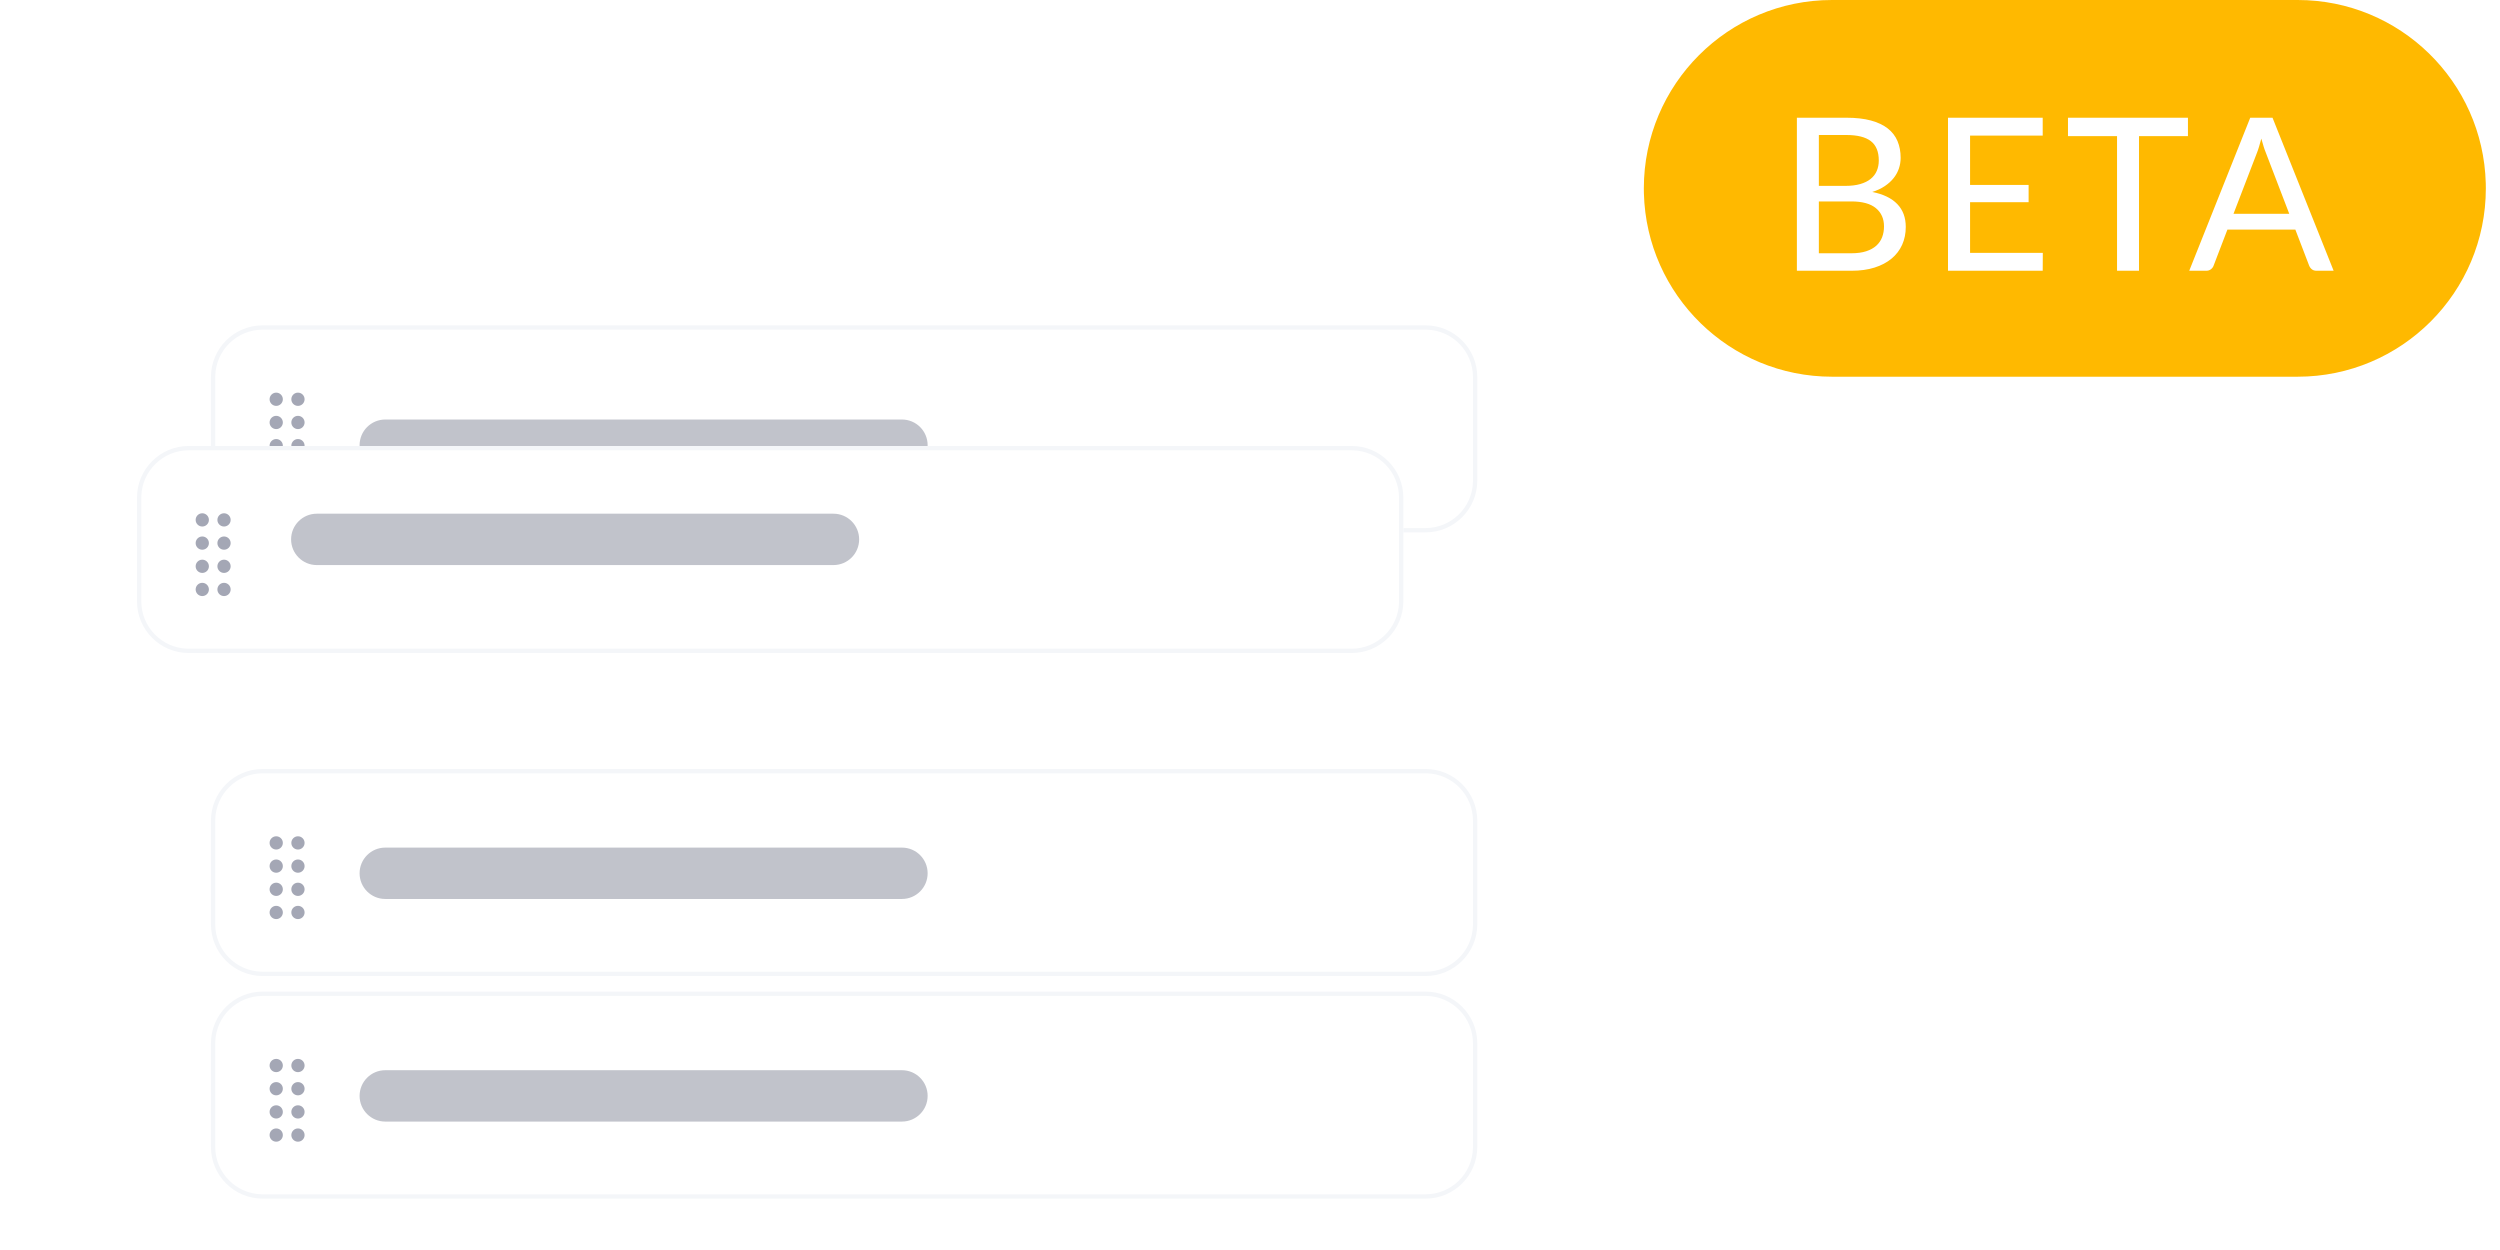 <?xml version="1.0" encoding="UTF-8"?>
<svg width="146px" height="73px" viewBox="0 0 146 73" version="1.1" xmlns="http://www.w3.org/2000/svg" xmlns:xlink="http://www.w3.org/1999/xlink">
    <title>DraggableList</title>
    <defs>
        <filter x="-3.4%" y="-19.2%" width="106.8%" height="138.5%" filterUnits="objectBoundingBox" id="filter-1">
            <feOffset dx="0" dy="0" in="SourceAlpha" result="shadowOffsetOuter1"></feOffset>
            <feGaussianBlur stdDeviation="0.5" in="shadowOffsetOuter1" result="shadowBlurOuter1"></feGaussianBlur>
            <feColorMatrix values="0 0 0 0 0   0 0 0 0 0   0 0 0 0 0  0 0 0 0.124 0" type="matrix" in="shadowBlurOuter1" result="shadowMatrixOuter1"></feColorMatrix>
            <feMerge>
                <feMergeNode in="shadowMatrixOuter1"></feMergeNode>
                <feMergeNode in="SourceGraphic"></feMergeNode>
            </feMerge>
        </filter>
        <filter x="-14.2%" y="-86.8%" width="128.4%" height="281.2%" filterUnits="objectBoundingBox" id="filter-2">
            <feOffset dx="0" dy="1" in="SourceAlpha" result="shadowOffsetOuter1"></feOffset>
            <feGaussianBlur stdDeviation="2" in="shadowOffsetOuter1" result="shadowBlurOuter1"></feGaussianBlur>
            <feColorMatrix values="0 0 0 0 0   0 0 0 0 0   0 0 0 0 0  0 0 0 0.233 0" type="matrix" in="shadowBlurOuter1" result="shadowMatrixOuter1"></feColorMatrix>
            <feMerge>
                <feMergeNode in="shadowMatrixOuter1"></feMergeNode>
                <feMergeNode in="SourceGraphic"></feMergeNode>
            </feMerge>
        </filter>
        <filter x="-3.4%" y="-20.7%" width="106.8%" height="148.9%" filterUnits="objectBoundingBox" id="filter-3">
            <feOffset dx="0" dy="0" in="SourceAlpha" result="shadowOffsetOuter1"></feOffset>
            <feGaussianBlur stdDeviation="0.5" in="shadowOffsetOuter1" result="shadowBlurOuter1"></feGaussianBlur>
            <feColorMatrix values="0 0 0 0 0   0 0 0 0 0   0 0 0 0 0  0 0 0 0.124 0" type="matrix" in="shadowBlurOuter1" result="shadowMatrixOuter1"></feColorMatrix>
            <feMerge>
                <feMergeNode in="shadowMatrixOuter1"></feMergeNode>
                <feMergeNode in="SourceGraphic"></feMergeNode>
            </feMerge>
        </filter>
        <filter x="-3.4%" y="-20.7%" width="106.8%" height="148.9%" filterUnits="objectBoundingBox" id="filter-4">
            <feOffset dx="0" dy="0" in="SourceAlpha" result="shadowOffsetOuter1"></feOffset>
            <feGaussianBlur stdDeviation="0.5" in="shadowOffsetOuter1" result="shadowBlurOuter1"></feGaussianBlur>
            <feColorMatrix values="0 0 0 0 0   0 0 0 0 0   0 0 0 0 0  0 0 0 0.124 0" type="matrix" in="shadowBlurOuter1" result="shadowMatrixOuter1"></feColorMatrix>
            <feMerge>
                <feMergeNode in="shadowMatrixOuter1"></feMergeNode>
                <feMergeNode in="SourceGraphic"></feMergeNode>
            </feMerge>
        </filter>
    </defs>
    <g id="components-icons" stroke="none" stroke-width="1" fill="none" fill-rule="evenodd">
        <g id="DraggableList" transform="translate(8, 0)" fill-rule="nonzero">
            <g id="Group-5-Copy" transform="translate(88, 0)">
                <path d="M0,11 C0,4.925 4.928,0 10.991,0 L38.182,0 C44.152,0 49.011,4.763 49.169,10.702 L49.173,11 C49.173,17.075 44.244,22 38.182,22 L10.991,22 C5.02,22 0.162,17.237 0.004,11.298 L0,11 Z" id="Path" fill="#FFB900"></path>
                <path d="M8.938,15.812 L12.133,15.812 C12.635,15.812 13.082,15.75 13.475,15.626 C13.867,15.501 14.198,15.327 14.468,15.102 C14.738,14.878 14.944,14.609 15.085,14.296 C15.226,13.982 15.297,13.635 15.297,13.253 C15.297,12.705 15.131,12.259 14.801,11.917 C14.471,11.574 13.984,11.339 13.341,11.21 C13.619,11.123 13.862,11.01 14.07,10.87 C14.277,10.731 14.449,10.576 14.586,10.403 C14.724,10.231 14.826,10.044 14.895,9.843 C14.963,9.641 14.998,9.433 14.998,9.217 C14.998,8.856 14.936,8.53 14.814,8.239 C14.691,7.948 14.501,7.702 14.244,7.501 C13.987,7.3 13.658,7.145 13.26,7.037 C12.861,6.929 12.384,6.875 11.827,6.875 L8.938,6.875 L8.938,15.812 Z M10.221,11.764 L12.114,11.764 C12.757,11.764 13.237,11.895 13.553,12.157 C13.868,12.418 14.026,12.773 14.026,13.222 C14.026,13.45 13.99,13.66 13.917,13.851 C13.844,14.042 13.731,14.207 13.578,14.346 C13.424,14.485 13.227,14.594 12.986,14.673 C12.745,14.752 12.454,14.791 12.114,14.791 L10.221,14.791 L10.221,11.764 Z M10.221,10.855 L10.221,7.884 L11.827,7.884 C12.471,7.884 12.947,8.003 13.257,8.242 C13.566,8.481 13.721,8.858 13.721,9.373 C13.721,9.597 13.681,9.8 13.602,9.983 C13.524,10.166 13.404,10.321 13.244,10.45 C13.084,10.579 12.882,10.678 12.637,10.749 C12.392,10.82 12.104,10.855 11.771,10.855 L10.221,10.855 Z M23.294,6.875 L17.763,6.875 L17.763,15.812 L23.294,15.812 L23.3,14.766 L19.052,14.766 L19.052,11.808 L22.471,11.808 L22.471,10.799 L19.052,10.799 L19.052,7.921 L23.294,7.921 L23.294,6.875 Z M31.776,6.875 L24.77,6.875 L24.77,7.952 L27.635,7.952 L27.635,15.812 L28.918,15.812 L28.918,7.952 L31.776,7.952 L31.776,6.875 Z M40.284,15.812 L36.715,6.875 L35.414,6.875 L31.851,15.812 L32.848,15.812 C32.956,15.812 33.048,15.781 33.125,15.719 C33.202,15.657 33.252,15.586 33.277,15.507 L34.081,13.408 L38.048,13.408 L38.852,15.507 C38.889,15.599 38.943,15.672 39.014,15.728 C39.084,15.784 39.176,15.812 39.288,15.812 L40.284,15.812 Z M37.693,12.487 L34.436,12.487 L35.787,8.974 C35.833,8.862 35.879,8.731 35.924,8.582 L36.061,8.096 L36.061,8.096 C36.107,8.27 36.154,8.431 36.202,8.578 L36.249,8.72 L36.249,8.72 L37.693,12.487 Z" id="BETA" fill="#FFFFFF"></path>
            </g>
            <g id="Group-42" filter="url(#filter-1)" transform="translate(4.318, 19)">
                <path d="M70.933,0 C72.603,0 73.956,1.353 73.956,3.023 L73.956,9.068 C73.956,10.738 72.603,12.091 70.933,12.091 L3.023,12.091 C1.353,12.091 -4.29555381e-15,10.738 -4.29555381e-15,9.068 L-4.29555381e-15,3.023 C-4.29555381e-15,1.353 1.353,0 3.023,0 L70.933,0 Z" id="Rectangle" fill="#FFFFFF"></path>
                <path d="M70.933,0 C72.603,0 73.956,1.353 73.956,3.023 L73.956,9.068 C73.956,10.738 72.603,12.091 70.933,12.091 L3.023,12.091 C1.353,12.091 -4.29555381e-15,10.738 -4.29555381e-15,9.068 L-4.29555381e-15,3.023 C-4.29555381e-15,1.353 1.353,0 3.023,0 L70.933,0 Z M70.933,0.252 L3.023,0.252 C1.517,0.252 0.291,1.453 0.253,2.95 L0.252,3.023 L0.252,9.068 C0.252,10.574 1.453,11.8 2.95,11.838 L3.023,11.839 L70.933,11.839 C72.439,11.839 73.665,10.638 73.703,9.141 L73.704,9.068 L73.704,3.023 C73.704,1.517 72.503,0.291 71.006,0.253 L70.933,0.252 Z" id="Rectangle" fill="#F4F6F9"></path>
                <path d="M3.813,7.992 C4.027,7.992 4.2,8.165 4.2,8.379 C4.2,8.593 4.027,8.766 3.813,8.766 C3.599,8.766 3.426,8.593 3.426,8.379 C3.426,8.165 3.599,7.992 3.813,7.992 Z M5.083,7.992 C5.297,7.992 5.47,8.165 5.47,8.379 C5.47,8.593 5.297,8.766 5.083,8.766 C4.869,8.766 4.696,8.593 4.696,8.379 C4.696,8.165 4.869,7.992 5.083,7.992 Z M3.813,6.64 C4.027,6.64 4.2,6.813 4.2,7.027 C4.2,7.241 4.027,7.414 3.813,7.414 C3.599,7.414 3.426,7.241 3.426,7.027 C3.426,6.813 3.599,6.64 3.813,6.64 Z M5.083,6.64 C5.297,6.64 5.47,6.813 5.47,7.027 C5.47,7.241 5.297,7.414 5.083,7.414 C4.869,7.414 4.696,7.241 4.696,7.027 C4.696,6.813 4.869,6.64 5.083,6.64 Z M3.813,5.285 C4.027,5.285 4.2,5.458 4.2,5.672 C4.2,5.886 4.027,6.059 3.813,6.059 C3.599,6.059 3.426,5.886 3.426,5.672 C3.426,5.458 3.599,5.285 3.813,5.285 Z M5.083,5.285 C5.297,5.285 5.47,5.458 5.47,5.672 C5.47,5.886 5.297,6.059 5.083,6.059 C4.869,6.059 4.696,5.886 4.696,5.672 C4.696,5.458 4.869,5.285 5.083,5.285 Z M3.813,3.93 C4.027,3.93 4.2,4.103 4.2,4.317 C4.2,4.531 4.027,4.704 3.813,4.704 C3.599,4.704 3.426,4.531 3.426,4.317 C3.426,4.103 3.599,3.93 3.813,3.93 Z M5.083,3.93 C5.297,3.93 5.47,4.103 5.47,4.317 C5.47,4.531 5.297,4.704 5.083,4.704 C4.869,4.704 4.696,4.531 4.696,4.317 C4.696,4.103 4.869,3.93 5.083,3.93 Z" id="Combined-Shape" fill="#A4A7B5"></path>
            </g>
            <path d="M44.674,24.5 C45.502,24.5 46.174,25.172 46.174,26 C46.174,26.828 45.502,27.5 44.674,27.5 L14.5,27.5 C13.672,27.5 13,26.828 13,26 C13,25.172 13.672,24.5 14.5,24.5 L44.674,24.5 Z" id="Path-Copy-39" fill="#C1C3CB"></path>
            <g id="Group-42" filter="url(#filter-2)" transform="translate(0, 25.045)">
                <path d="M70.933,0 C72.603,0 73.956,1.353 73.956,3.023 L73.956,9.068 C73.956,10.738 72.603,12.091 70.933,12.091 L3.023,12.091 C1.353,12.091 -4.29555381e-15,10.738 -4.29555381e-15,9.068 L-4.29555381e-15,3.023 C-4.29555381e-15,1.353 1.353,0 3.023,0 L70.933,0 Z" id="Rectangle" fill="#FFFFFF"></path>
                <path d="M70.933,0 C72.603,0 73.956,1.353 73.956,3.023 L73.956,9.068 C73.956,10.738 72.603,12.091 70.933,12.091 L3.023,12.091 C1.353,12.091 -4.29555381e-15,10.738 -4.29555381e-15,9.068 L-4.29555381e-15,3.023 C-4.29555381e-15,1.353 1.353,0 3.023,0 L70.933,0 Z M70.933,0.252 L3.023,0.252 C1.517,0.252 0.291,1.453 0.253,2.95 L0.252,3.023 L0.252,9.068 C0.252,10.574 1.453,11.8 2.95,11.838 L3.023,11.839 L70.933,11.839 C72.439,11.839 73.665,10.638 73.703,9.141 L73.704,9.068 L73.704,3.023 C73.704,1.517 72.503,0.291 71.006,0.253 L70.933,0.252 Z" id="Rectangle" fill="#F4F6F9"></path>
                <path d="M3.813,7.992 C4.027,7.992 4.2,8.165 4.2,8.379 C4.2,8.593 4.027,8.766 3.813,8.766 C3.599,8.766 3.426,8.593 3.426,8.379 C3.426,8.165 3.599,7.992 3.813,7.992 Z M5.083,7.992 C5.297,7.992 5.47,8.165 5.47,8.379 C5.47,8.593 5.297,8.766 5.083,8.766 C4.869,8.766 4.696,8.593 4.696,8.379 C4.696,8.165 4.869,7.992 5.083,7.992 Z M3.813,6.64 C4.027,6.64 4.2,6.813 4.2,7.027 C4.2,7.241 4.027,7.414 3.813,7.414 C3.599,7.414 3.426,7.241 3.426,7.027 C3.426,6.813 3.599,6.64 3.813,6.64 Z M5.083,6.64 C5.297,6.64 5.47,6.813 5.47,7.027 C5.47,7.241 5.297,7.414 5.083,7.414 C4.869,7.414 4.696,7.241 4.696,7.027 C4.696,6.813 4.869,6.64 5.083,6.64 Z M3.813,5.285 C4.027,5.285 4.2,5.458 4.2,5.672 C4.2,5.886 4.027,6.059 3.813,6.059 C3.599,6.059 3.426,5.886 3.426,5.672 C3.426,5.458 3.599,5.285 3.813,5.285 Z M5.083,5.285 C5.297,5.285 5.47,5.458 5.47,5.672 C5.47,5.886 5.297,6.059 5.083,6.059 C4.869,6.059 4.696,5.886 4.696,5.672 C4.696,5.458 4.869,5.285 5.083,5.285 Z M3.813,3.93 C4.027,3.93 4.2,4.103 4.2,4.317 C4.2,4.531 4.027,4.704 3.813,4.704 C3.599,4.704 3.426,4.531 3.426,4.317 C3.426,4.103 3.599,3.93 3.813,3.93 Z M5.083,3.93 C5.297,3.93 5.47,4.103 5.47,4.317 C5.47,4.531 5.297,4.704 5.083,4.704 C4.869,4.704 4.696,4.531 4.696,4.317 C4.696,4.103 4.869,3.93 5.083,3.93 Z" id="Combined-Shape" fill="#A4A7B5"></path>
            </g>
            <g id="Group-42" filter="url(#filter-3)" transform="translate(4.318, 44.909)">
                <path d="M70.933,0 C72.603,0 73.956,1.353 73.956,3.023 L73.956,9.068 C73.956,10.738 72.603,12.091 70.933,12.091 L3.023,12.091 C1.353,12.091 -4.29555381e-15,10.738 -4.29555381e-15,9.068 L-4.29555381e-15,3.023 C-4.29555381e-15,1.353 1.353,0 3.023,0 L70.933,0 Z" id="Rectangle" fill="#FFFFFF"></path>
                <path d="M70.933,0 C72.603,0 73.956,1.353 73.956,3.023 L73.956,9.068 C73.956,10.738 72.603,12.091 70.933,12.091 L3.023,12.091 C1.353,12.091 -4.29555381e-15,10.738 -4.29555381e-15,9.068 L-4.29555381e-15,3.023 C-4.29555381e-15,1.353 1.353,0 3.023,0 L70.933,0 Z M70.933,0.252 L3.023,0.252 C1.517,0.252 0.291,1.453 0.253,2.95 L0.252,3.023 L0.252,9.068 C0.252,10.574 1.453,11.8 2.95,11.838 L3.023,11.839 L70.933,11.839 C72.439,11.839 73.665,10.638 73.703,9.141 L73.704,9.068 L73.704,3.023 C73.704,1.517 72.503,0.291 71.006,0.253 L70.933,0.252 Z" id="Rectangle" fill="#F4F6F9"></path>
                <path d="M3.813,7.992 C4.027,7.992 4.2,8.165 4.2,8.379 C4.2,8.593 4.027,8.766 3.813,8.766 C3.599,8.766 3.426,8.593 3.426,8.379 C3.426,8.165 3.599,7.992 3.813,7.992 Z M5.083,7.992 C5.297,7.992 5.47,8.165 5.47,8.379 C5.47,8.593 5.297,8.766 5.083,8.766 C4.869,8.766 4.696,8.593 4.696,8.379 C4.696,8.165 4.869,7.992 5.083,7.992 Z M3.813,6.64 C4.027,6.64 4.2,6.813 4.2,7.027 C4.2,7.241 4.027,7.414 3.813,7.414 C3.599,7.414 3.426,7.241 3.426,7.027 C3.426,6.813 3.599,6.64 3.813,6.64 Z M5.083,6.64 C5.297,6.64 5.47,6.813 5.47,7.027 C5.47,7.241 5.297,7.414 5.083,7.414 C4.869,7.414 4.696,7.241 4.696,7.027 C4.696,6.813 4.869,6.64 5.083,6.64 Z M3.813,5.285 C4.027,5.285 4.2,5.458 4.2,5.672 C4.2,5.886 4.027,6.059 3.813,6.059 C3.599,6.059 3.426,5.886 3.426,5.672 C3.426,5.458 3.599,5.285 3.813,5.285 Z M5.083,5.285 C5.297,5.285 5.47,5.458 5.47,5.672 C5.47,5.886 5.297,6.059 5.083,6.059 C4.869,6.059 4.696,5.886 4.696,5.672 C4.696,5.458 4.869,5.285 5.083,5.285 Z M3.813,3.93 C4.027,3.93 4.2,4.103 4.2,4.317 C4.2,4.531 4.027,4.704 3.813,4.704 C3.599,4.704 3.426,4.531 3.426,4.317 C3.426,4.103 3.599,3.93 3.813,3.93 Z M5.083,3.93 C5.297,3.93 5.47,4.103 5.47,4.317 C5.47,4.531 5.297,4.704 5.083,4.704 C4.869,4.704 4.696,4.531 4.696,4.317 C4.696,4.103 4.869,3.93 5.083,3.93 Z" id="Combined-Shape" fill="#A4A7B5"></path>
            </g>
            <g id="Group-42-Copy" filter="url(#filter-4)" transform="translate(4.318, 57.909)">
                <path d="M70.933,0 C72.603,0 73.956,1.353 73.956,3.023 L73.956,9.068 C73.956,10.738 72.603,12.091 70.933,12.091 L3.023,12.091 C1.353,12.091 -4.29555381e-15,10.738 -4.29555381e-15,9.068 L-4.29555381e-15,3.023 C-4.29555381e-15,1.353 1.353,0 3.023,0 L70.933,0 Z" id="Rectangle" fill="#FFFFFF"></path>
                <path d="M70.933,0 C72.603,0 73.956,1.353 73.956,3.023 L73.956,9.068 C73.956,10.738 72.603,12.091 70.933,12.091 L3.023,12.091 C1.353,12.091 -4.29555381e-15,10.738 -4.29555381e-15,9.068 L-4.29555381e-15,3.023 C-4.29555381e-15,1.353 1.353,0 3.023,0 L70.933,0 Z M70.933,0.252 L3.023,0.252 C1.517,0.252 0.291,1.453 0.253,2.95 L0.252,3.023 L0.252,9.068 C0.252,10.574 1.453,11.8 2.95,11.838 L3.023,11.839 L70.933,11.839 C72.439,11.839 73.665,10.638 73.703,9.141 L73.704,9.068 L73.704,3.023 C73.704,1.517 72.503,0.291 71.006,0.253 L70.933,0.252 Z" id="Rectangle" fill="#F4F6F9"></path>
                <path d="M3.813,7.992 C4.027,7.992 4.2,8.165 4.2,8.379 C4.2,8.593 4.027,8.766 3.813,8.766 C3.599,8.766 3.426,8.593 3.426,8.379 C3.426,8.165 3.599,7.992 3.813,7.992 Z M5.083,7.992 C5.297,7.992 5.47,8.165 5.47,8.379 C5.47,8.593 5.297,8.766 5.083,8.766 C4.869,8.766 4.696,8.593 4.696,8.379 C4.696,8.165 4.869,7.992 5.083,7.992 Z M3.813,6.64 C4.027,6.64 4.2,6.813 4.2,7.027 C4.2,7.241 4.027,7.414 3.813,7.414 C3.599,7.414 3.426,7.241 3.426,7.027 C3.426,6.813 3.599,6.64 3.813,6.64 Z M5.083,6.64 C5.297,6.64 5.47,6.813 5.47,7.027 C5.47,7.241 5.297,7.414 5.083,7.414 C4.869,7.414 4.696,7.241 4.696,7.027 C4.696,6.813 4.869,6.64 5.083,6.64 Z M3.813,5.285 C4.027,5.285 4.2,5.458 4.2,5.672 C4.2,5.886 4.027,6.059 3.813,6.059 C3.599,6.059 3.426,5.886 3.426,5.672 C3.426,5.458 3.599,5.285 3.813,5.285 Z M5.083,5.285 C5.297,5.285 5.47,5.458 5.47,5.672 C5.47,5.886 5.297,6.059 5.083,6.059 C4.869,6.059 4.696,5.886 4.696,5.672 C4.696,5.458 4.869,5.285 5.083,5.285 Z M3.813,3.93 C4.027,3.93 4.2,4.103 4.2,4.317 C4.2,4.531 4.027,4.704 3.813,4.704 C3.599,4.704 3.426,4.531 3.426,4.317 C3.426,4.103 3.599,3.93 3.813,3.93 Z M5.083,3.93 C5.297,3.93 5.47,4.103 5.47,4.317 C5.47,4.531 5.297,4.704 5.083,4.704 C4.869,4.704 4.696,4.531 4.696,4.317 C4.696,4.103 4.869,3.93 5.083,3.93 Z" id="Combined-Shape" fill="#A4A7B5"></path>
            </g>
            <path d="M40.674,30 C41.502,30 42.174,30.672 42.174,31.5 C42.174,32.328 41.502,33 40.674,33 L10.5,33 C9.672,33 9,32.328 9,31.5 C9,30.672 9.672,30 10.5,30 L40.674,30 Z" id="Path" fill="#C1C3CB"></path>
            <path d="M44.674,49.5 C45.502,49.5 46.174,50.172 46.174,51 C46.174,51.828 45.502,52.5 44.674,52.5 L14.5,52.5 C13.672,52.5 13,51.828 13,51 C13,50.172 13.672,49.5 14.5,49.5 L44.674,49.5 Z" id="Path-Copy-37" fill="#C1C3CB"></path>
            <path d="M44.674,62.5 C45.502,62.5 46.174,63.172 46.174,64 C46.174,64.828 45.502,65.5 44.674,65.5 L14.5,65.5 C13.672,65.5 13,64.828 13,64 C13,63.172 13.672,62.5 14.5,62.5 L44.674,62.5 Z" id="Path-Copy-38" fill="#C1C3CB"></path>
        </g>
    </g>
</svg>